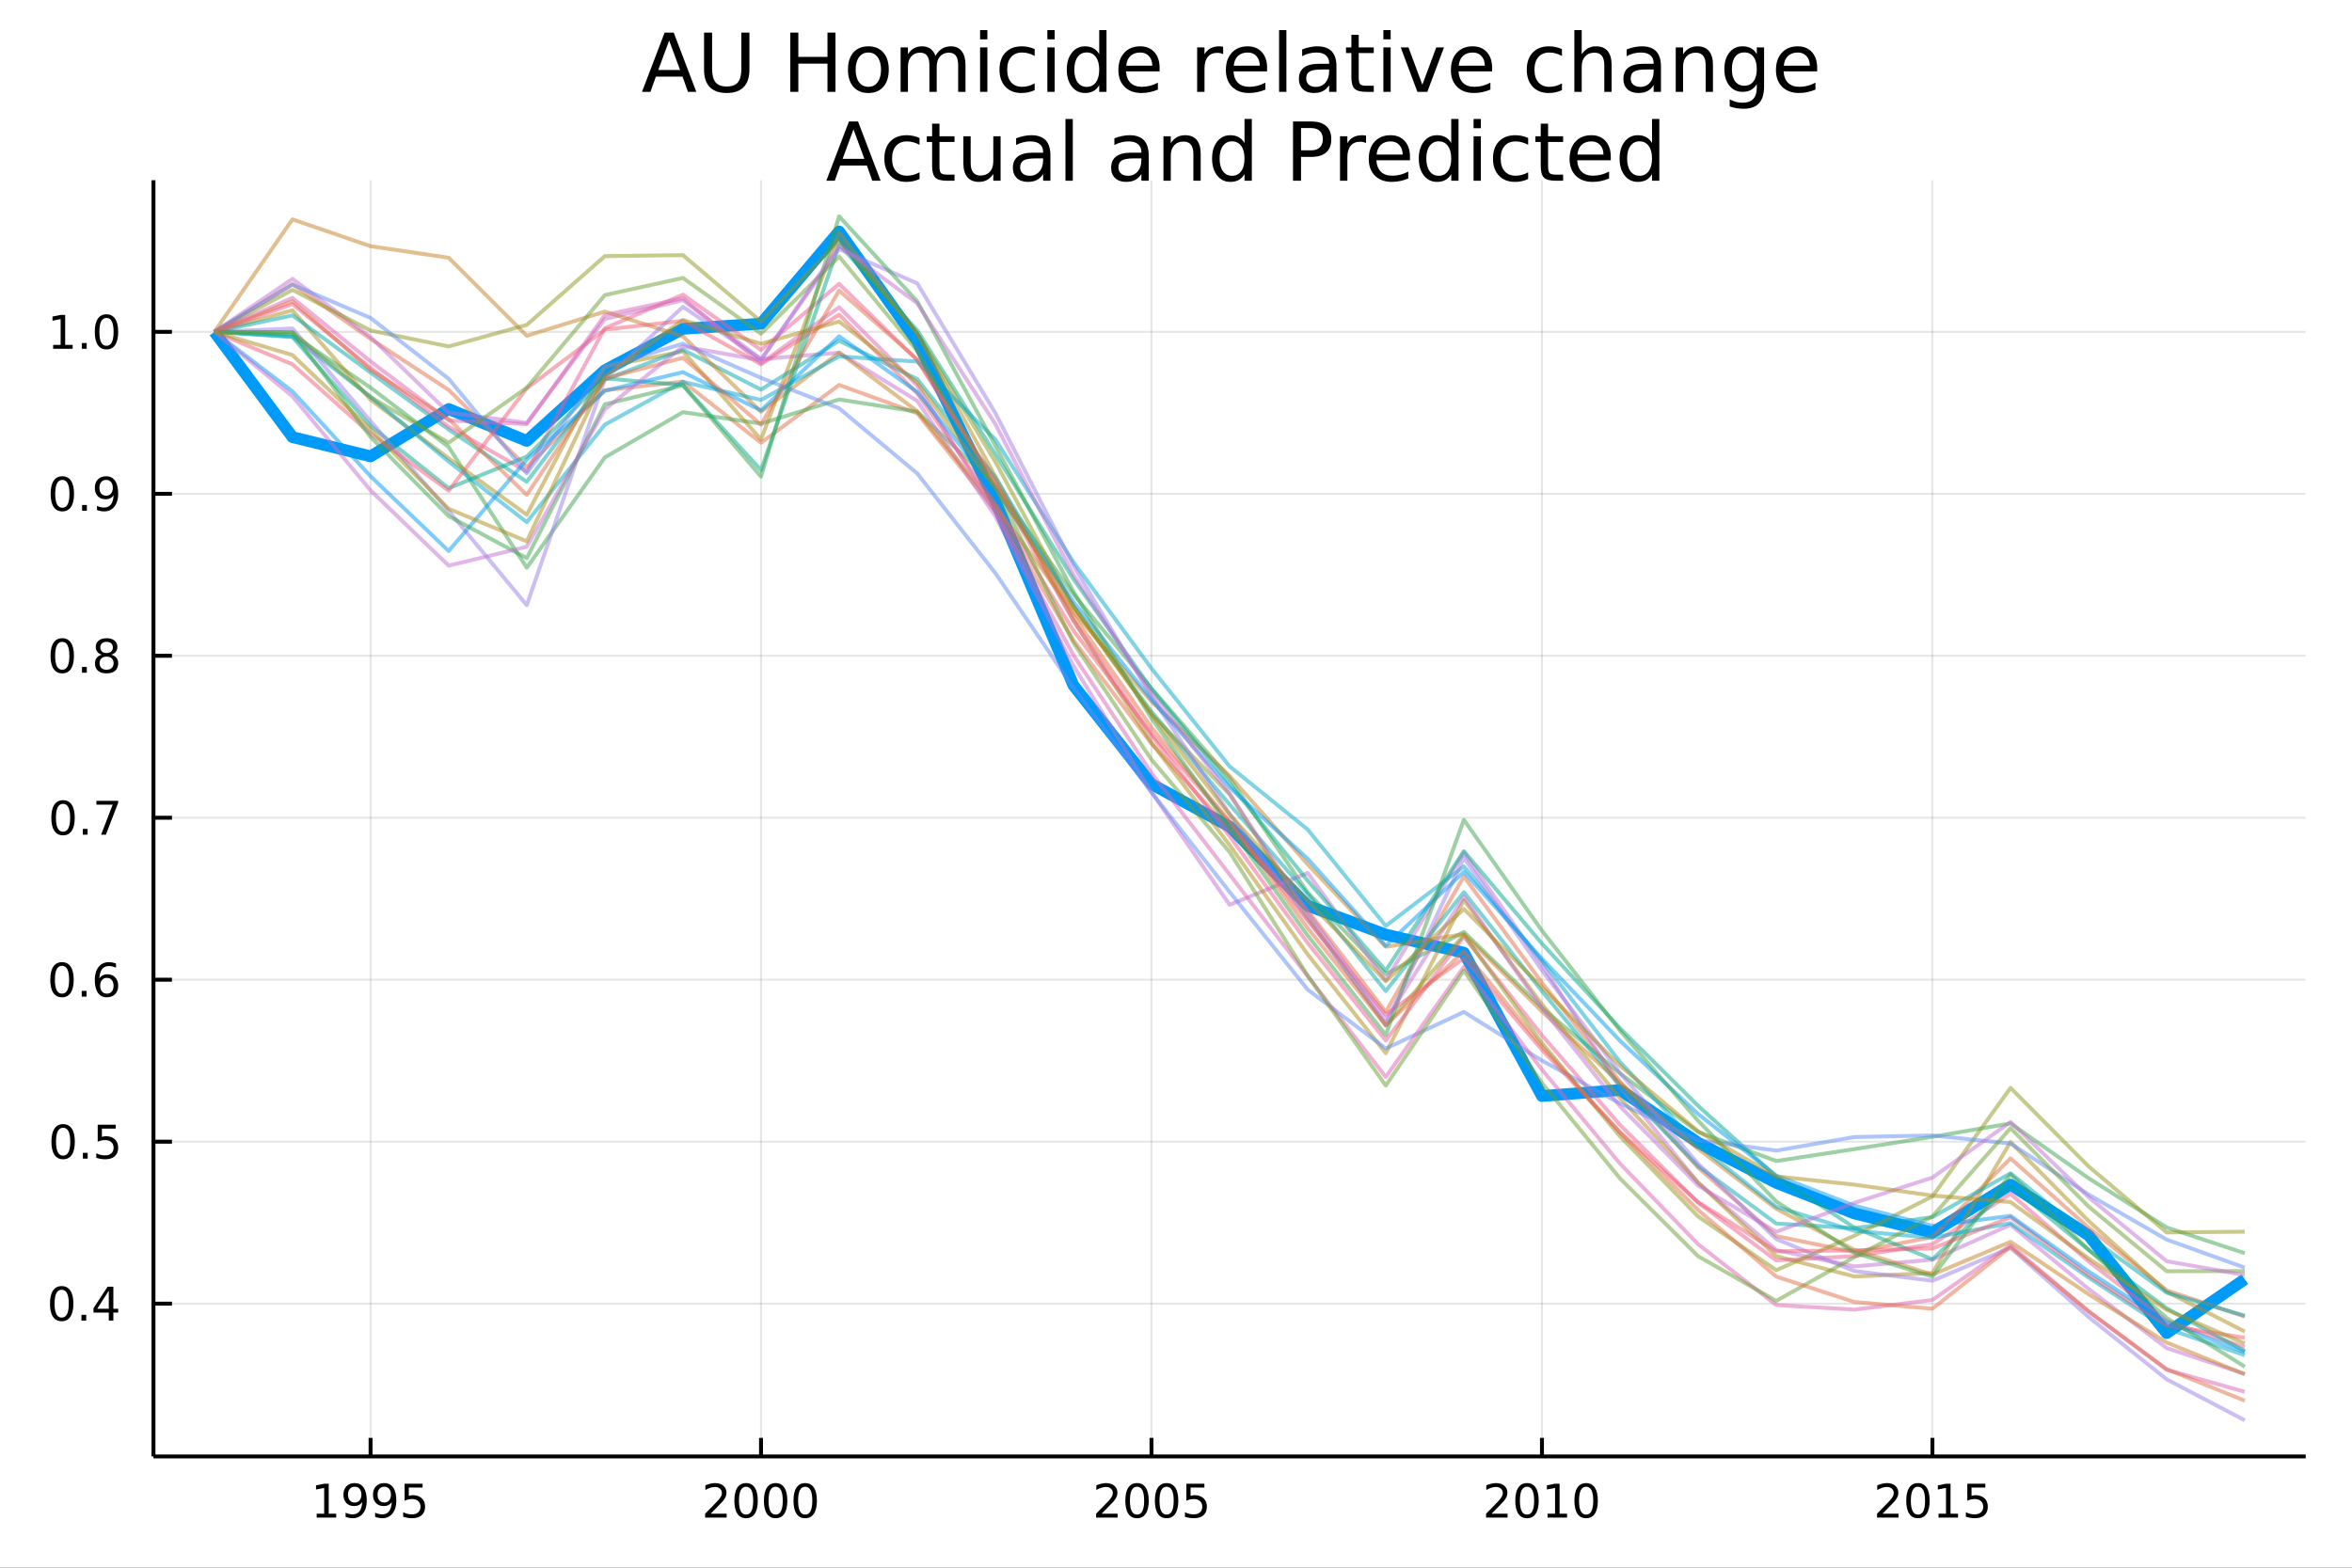 <?xml version="1.0" encoding="utf-8"?>
<svg xmlns="http://www.w3.org/2000/svg" xmlns:xlink="http://www.w3.org/1999/xlink" width="600" height="400" viewBox="0 0 2400 1600">
<rect x="0" y="0" width="2400" height="1600" fill="#333333" stroke="none"/>
<defs>
  <clipPath id="clip460">
    <rect x="0" y="0" width="2400" height="1600"/>
  </clipPath>
</defs>
<path clip-path="url(#clip460)" d="
M0 1600 L2400 1600 L2400 0 L0 0  Z
  " fill="#ffffff" fill-rule="evenodd" fill-opacity="1"/>
<defs>
  <clipPath id="clip461">
    <rect x="480" y="0" width="1681" height="1600"/>
  </clipPath>
</defs>
<path clip-path="url(#clip460)" d="
M156.598 1486.45 L2352.76 1486.45 L2352.76 183.952 L156.598 183.952  Z
  " fill="#ffffff" fill-rule="evenodd" fill-opacity="1"/>
<defs>
  <clipPath id="clip462">
    <rect x="156" y="183" width="2197" height="1303"/>
  </clipPath>
</defs>
<polyline clip-path="url(#clip462)" style="stroke:#000000; stroke-linecap:butt; stroke-linejoin:round; stroke-width:2; stroke-opacity:0.1; fill:none" points="
  378.126,1486.45 378.126,183.952 
  "/>
<polyline clip-path="url(#clip462)" style="stroke:#000000; stroke-linecap:butt; stroke-linejoin:round; stroke-width:2; stroke-opacity:0.1; fill:none" points="
  776.559,1486.45 776.559,183.952 
  "/>
<polyline clip-path="url(#clip462)" style="stroke:#000000; stroke-linecap:butt; stroke-linejoin:round; stroke-width:2; stroke-opacity:0.1; fill:none" points="
  1174.99,1486.45 1174.99,183.952 
  "/>
<polyline clip-path="url(#clip462)" style="stroke:#000000; stroke-linecap:butt; stroke-linejoin:round; stroke-width:2; stroke-opacity:0.1; fill:none" points="
  1573.42,1486.45 1573.42,183.952 
  "/>
<polyline clip-path="url(#clip462)" style="stroke:#000000; stroke-linecap:butt; stroke-linejoin:round; stroke-width:2; stroke-opacity:0.1; fill:none" points="
  1971.85,1486.45 1971.85,183.952 
  "/>
<polyline clip-path="url(#clip460)" style="stroke:#000000; stroke-linecap:butt; stroke-linejoin:round; stroke-width:4; stroke-opacity:1; fill:none" points="
  156.598,1486.45 2352.76,1486.45 
  "/>
<polyline clip-path="url(#clip460)" style="stroke:#000000; stroke-linecap:butt; stroke-linejoin:round; stroke-width:4; stroke-opacity:1; fill:none" points="
  378.126,1486.45 378.126,1467.55 
  "/>
<polyline clip-path="url(#clip460)" style="stroke:#000000; stroke-linecap:butt; stroke-linejoin:round; stroke-width:4; stroke-opacity:1; fill:none" points="
  776.559,1486.45 776.559,1467.55 
  "/>
<polyline clip-path="url(#clip460)" style="stroke:#000000; stroke-linecap:butt; stroke-linejoin:round; stroke-width:4; stroke-opacity:1; fill:none" points="
  1174.99,1486.45 1174.99,1467.55 
  "/>
<polyline clip-path="url(#clip460)" style="stroke:#000000; stroke-linecap:butt; stroke-linejoin:round; stroke-width:4; stroke-opacity:1; fill:none" points="
  1573.42,1486.45 1573.42,1467.55 
  "/>
<polyline clip-path="url(#clip460)" style="stroke:#000000; stroke-linecap:butt; stroke-linejoin:round; stroke-width:4; stroke-opacity:1; fill:none" points="
  1971.85,1486.45 1971.85,1467.55 
  "/>
<path clip-path="url(#clip460)" d="M323.15 1544.91 L330.789 1544.91 L330.789 1518.55 L322.479 1520.21 L322.479 1515.95 L330.742 1514.29 L335.418 1514.29 L335.418 1544.91 L343.057 1544.91 L343.057 1548.85 L323.15 1548.85 L323.15 1544.91 Z" fill="#000000" fill-rule="evenodd" fill-opacity="1" /><path clip-path="url(#clip460)" d="M352.641 1548.13 L352.641 1543.87 Q354.4 1544.7 356.205 1545.14 Q358.011 1545.58 359.747 1545.58 Q364.377 1545.58 366.807 1542.48 Q369.261 1539.36 369.608 1533.01 Q368.265 1535.01 366.205 1536.07 Q364.145 1537.13 361.645 1537.13 Q356.46 1537.13 353.428 1534.01 Q350.418 1530.86 350.418 1525.42 Q350.418 1520.1 353.566 1516.88 Q356.715 1513.66 361.946 1513.66 Q367.941 1513.66 371.089 1518.27 Q374.261 1522.85 374.261 1531.6 Q374.261 1539.77 370.372 1544.66 Q366.506 1549.52 359.955 1549.52 Q358.196 1549.52 356.39 1549.17 Q354.585 1548.82 352.641 1548.13 M361.946 1533.48 Q365.094 1533.48 366.923 1531.32 Q368.775 1529.17 368.775 1525.42 Q368.775 1521.7 366.923 1519.54 Q365.094 1517.37 361.946 1517.37 Q358.798 1517.37 356.946 1519.54 Q355.117 1521.7 355.117 1525.42 Q355.117 1529.17 356.946 1531.32 Q358.798 1533.48 361.946 1533.48 Z" fill="#000000" fill-rule="evenodd" fill-opacity="1" /><path clip-path="url(#clip460)" d="M382.802 1548.13 L382.802 1543.87 Q384.562 1544.7 386.367 1545.14 Q388.173 1545.58 389.909 1545.58 Q394.538 1545.58 396.969 1542.48 Q399.423 1539.36 399.77 1533.01 Q398.427 1535.01 396.367 1536.07 Q394.307 1537.13 391.807 1537.13 Q386.622 1537.13 383.589 1534.01 Q380.58 1530.86 380.58 1525.42 Q380.58 1520.1 383.728 1516.88 Q386.876 1513.66 392.108 1513.66 Q398.103 1513.66 401.251 1518.27 Q404.423 1522.85 404.423 1531.6 Q404.423 1539.77 400.534 1544.66 Q396.668 1549.52 390.117 1549.52 Q388.358 1549.52 386.552 1549.17 Q384.747 1548.82 382.802 1548.13 M392.108 1533.48 Q395.256 1533.48 397.085 1531.32 Q398.937 1529.17 398.937 1525.42 Q398.937 1521.7 397.085 1519.54 Q395.256 1517.37 392.108 1517.37 Q388.96 1517.37 387.108 1519.54 Q385.279 1521.7 385.279 1525.42 Q385.279 1529.17 387.108 1531.32 Q388.96 1533.48 392.108 1533.48 Z" fill="#000000" fill-rule="evenodd" fill-opacity="1" /><path clip-path="url(#clip460)" d="M412.872 1514.29 L431.228 1514.29 L431.228 1518.22 L417.154 1518.22 L417.154 1526.7 Q418.173 1526.35 419.191 1526.19 Q420.21 1526 421.228 1526 Q427.015 1526 430.395 1529.17 Q433.774 1532.34 433.774 1537.76 Q433.774 1543.34 430.302 1546.44 Q426.83 1549.52 420.511 1549.52 Q418.335 1549.52 416.066 1549.15 Q413.821 1548.78 411.413 1548.04 L411.413 1543.34 Q413.497 1544.47 415.719 1545.03 Q417.941 1545.58 420.418 1545.58 Q424.423 1545.58 426.76 1543.48 Q429.098 1541.37 429.098 1537.76 Q429.098 1534.15 426.76 1532.04 Q424.423 1529.94 420.418 1529.94 Q418.543 1529.94 416.668 1530.35 Q414.816 1530.77 412.872 1531.65 L412.872 1514.29 Z" fill="#000000" fill-rule="evenodd" fill-opacity="1" /><path clip-path="url(#clip460)" d="M725.17 1544.91 L741.489 1544.91 L741.489 1548.85 L719.545 1548.85 L719.545 1544.91 Q722.207 1542.16 726.79 1537.53 Q731.397 1532.88 732.577 1531.53 Q734.823 1529.01 735.702 1527.27 Q736.605 1525.51 736.605 1523.82 Q736.605 1521.07 734.661 1519.33 Q732.739 1517.6 729.638 1517.6 Q727.438 1517.6 724.985 1518.36 Q722.554 1519.13 719.776 1520.68 L719.776 1515.95 Q722.601 1514.82 725.054 1514.24 Q727.508 1513.66 729.545 1513.66 Q734.915 1513.66 738.11 1516.35 Q741.304 1519.03 741.304 1523.52 Q741.304 1525.65 740.494 1527.57 Q739.707 1529.47 737.6 1532.07 Q737.022 1532.74 733.92 1535.95 Q730.818 1539.15 725.17 1544.91 Z" fill="#000000" fill-rule="evenodd" fill-opacity="1" /><path clip-path="url(#clip460)" d="M761.304 1517.37 Q757.693 1517.37 755.864 1520.93 Q754.059 1524.47 754.059 1531.6 Q754.059 1538.71 755.864 1542.27 Q757.693 1545.82 761.304 1545.82 Q764.938 1545.82 766.744 1542.27 Q768.572 1538.71 768.572 1531.6 Q768.572 1524.47 766.744 1520.93 Q764.938 1517.37 761.304 1517.37 M761.304 1513.66 Q767.114 1513.66 770.17 1518.27 Q773.248 1522.85 773.248 1531.6 Q773.248 1540.33 770.17 1544.94 Q767.114 1549.52 761.304 1549.52 Q755.494 1549.52 752.415 1544.94 Q749.36 1540.33 749.36 1531.6 Q749.36 1522.85 752.415 1518.27 Q755.494 1513.66 761.304 1513.66 Z" fill="#000000" fill-rule="evenodd" fill-opacity="1" /><path clip-path="url(#clip460)" d="M791.466 1517.37 Q787.855 1517.37 786.026 1520.93 Q784.221 1524.47 784.221 1531.6 Q784.221 1538.71 786.026 1542.27 Q787.855 1545.82 791.466 1545.82 Q795.1 1545.82 796.906 1542.27 Q798.734 1538.71 798.734 1531.6 Q798.734 1524.47 796.906 1520.93 Q795.1 1517.37 791.466 1517.37 M791.466 1513.66 Q797.276 1513.66 800.332 1518.27 Q803.41 1522.85 803.41 1531.6 Q803.41 1540.33 800.332 1544.94 Q797.276 1549.52 791.466 1549.52 Q785.656 1549.52 782.577 1544.94 Q779.522 1540.33 779.522 1531.6 Q779.522 1522.85 782.577 1518.27 Q785.656 1513.66 791.466 1513.66 Z" fill="#000000" fill-rule="evenodd" fill-opacity="1" /><path clip-path="url(#clip460)" d="M821.628 1517.37 Q818.017 1517.37 816.188 1520.93 Q814.382 1524.47 814.382 1531.6 Q814.382 1538.71 816.188 1542.27 Q818.017 1545.82 821.628 1545.82 Q825.262 1545.82 827.068 1542.27 Q828.896 1538.71 828.896 1531.6 Q828.896 1524.47 827.068 1520.93 Q825.262 1517.37 821.628 1517.37 M821.628 1513.66 Q827.438 1513.66 830.493 1518.27 Q833.572 1522.85 833.572 1531.6 Q833.572 1540.33 830.493 1544.94 Q827.438 1549.52 821.628 1549.52 Q815.818 1549.52 812.739 1544.94 Q809.683 1540.33 809.683 1531.6 Q809.683 1522.85 812.739 1518.27 Q815.818 1513.66 821.628 1513.66 Z" fill="#000000" fill-rule="evenodd" fill-opacity="1" /><path clip-path="url(#clip460)" d="M1124.1 1544.91 L1140.42 1544.91 L1140.42 1548.85 L1118.47 1548.85 L1118.47 1544.91 Q1121.14 1542.16 1125.72 1537.53 Q1130.33 1532.88 1131.51 1531.53 Q1133.75 1529.01 1134.63 1527.27 Q1135.53 1525.51 1135.53 1523.82 Q1135.53 1521.07 1133.59 1519.33 Q1131.67 1517.6 1128.57 1517.6 Q1126.37 1517.6 1123.91 1518.36 Q1121.48 1519.13 1118.71 1520.68 L1118.71 1515.95 Q1121.53 1514.82 1123.98 1514.24 Q1126.44 1513.66 1128.47 1513.66 Q1133.85 1513.66 1137.04 1516.35 Q1140.23 1519.03 1140.23 1523.52 Q1140.23 1525.65 1139.42 1527.57 Q1138.64 1529.47 1136.53 1532.07 Q1135.95 1532.74 1132.85 1535.95 Q1129.75 1539.15 1124.1 1544.91 Z" fill="#000000" fill-rule="evenodd" fill-opacity="1" /><path clip-path="url(#clip460)" d="M1160.23 1517.37 Q1156.62 1517.37 1154.79 1520.93 Q1152.99 1524.47 1152.99 1531.6 Q1152.99 1538.71 1154.79 1542.27 Q1156.62 1545.82 1160.23 1545.82 Q1163.87 1545.82 1165.67 1542.27 Q1167.5 1538.71 1167.5 1531.6 Q1167.5 1524.47 1165.67 1520.93 Q1163.87 1517.37 1160.23 1517.37 M1160.23 1513.66 Q1166.04 1513.66 1169.1 1518.27 Q1172.18 1522.85 1172.18 1531.6 Q1172.18 1540.33 1169.1 1544.94 Q1166.04 1549.52 1160.23 1549.52 Q1154.42 1549.52 1151.34 1544.94 Q1148.29 1540.33 1148.29 1531.6 Q1148.29 1522.85 1151.34 1518.27 Q1154.42 1513.66 1160.23 1513.66 Z" fill="#000000" fill-rule="evenodd" fill-opacity="1" /><path clip-path="url(#clip460)" d="M1190.4 1517.37 Q1186.78 1517.37 1184.96 1520.93 Q1183.15 1524.47 1183.15 1531.6 Q1183.15 1538.71 1184.96 1542.27 Q1186.78 1545.82 1190.4 1545.82 Q1194.03 1545.82 1195.84 1542.27 Q1197.66 1538.71 1197.66 1531.6 Q1197.66 1524.47 1195.84 1520.93 Q1194.03 1517.37 1190.4 1517.37 M1190.4 1513.66 Q1196.21 1513.66 1199.26 1518.27 Q1202.34 1522.85 1202.34 1531.6 Q1202.34 1540.33 1199.26 1544.94 Q1196.21 1549.52 1190.4 1549.52 Q1184.59 1549.52 1181.51 1544.94 Q1178.45 1540.33 1178.45 1531.6 Q1178.45 1522.85 1181.51 1518.27 Q1184.59 1513.66 1190.4 1513.66 Z" fill="#000000" fill-rule="evenodd" fill-opacity="1" /><path clip-path="url(#clip460)" d="M1210.6 1514.29 L1228.96 1514.29 L1228.96 1518.22 L1214.89 1518.22 L1214.89 1526.7 Q1215.9 1526.35 1216.92 1526.19 Q1217.94 1526 1218.96 1526 Q1224.75 1526 1228.13 1529.17 Q1231.51 1532.34 1231.51 1537.76 Q1231.51 1543.34 1228.03 1546.44 Q1224.56 1549.52 1218.24 1549.52 Q1216.07 1549.52 1213.8 1549.15 Q1211.55 1548.78 1209.15 1548.04 L1209.15 1543.34 Q1211.23 1544.47 1213.45 1545.03 Q1215.67 1545.58 1218.15 1545.58 Q1222.15 1545.58 1224.49 1543.48 Q1226.83 1541.37 1226.83 1537.76 Q1226.83 1534.15 1224.49 1532.04 Q1222.15 1529.94 1218.15 1529.94 Q1216.28 1529.94 1214.4 1530.35 Q1212.55 1530.77 1210.6 1531.65 L1210.6 1514.29 Z" fill="#000000" fill-rule="evenodd" fill-opacity="1" /><path clip-path="url(#clip460)" d="M1522.03 1544.91 L1538.35 1544.91 L1538.35 1548.85 L1516.41 1548.85 L1516.41 1544.91 Q1519.07 1542.16 1523.65 1537.53 Q1528.26 1532.88 1529.44 1531.53 Q1531.69 1529.01 1532.57 1527.27 Q1533.47 1525.51 1533.47 1523.82 Q1533.47 1521.07 1531.52 1519.33 Q1529.6 1517.6 1526.5 1517.6 Q1524.3 1517.6 1521.85 1518.36 Q1519.42 1519.13 1516.64 1520.68 L1516.64 1515.95 Q1519.46 1514.82 1521.92 1514.24 Q1524.37 1513.66 1526.41 1513.66 Q1531.78 1513.66 1534.97 1516.35 Q1538.17 1519.03 1538.17 1523.52 Q1538.17 1525.65 1537.36 1527.57 Q1536.57 1529.47 1534.46 1532.07 Q1533.89 1532.74 1530.78 1535.95 Q1527.68 1539.15 1522.03 1544.91 Z" fill="#000000" fill-rule="evenodd" fill-opacity="1" /><path clip-path="url(#clip460)" d="M1558.17 1517.37 Q1554.56 1517.37 1552.73 1520.93 Q1550.92 1524.47 1550.92 1531.6 Q1550.92 1538.71 1552.73 1542.27 Q1554.56 1545.82 1558.17 1545.82 Q1561.8 1545.82 1563.61 1542.27 Q1565.44 1538.71 1565.44 1531.6 Q1565.44 1524.47 1563.61 1520.93 Q1561.8 1517.37 1558.17 1517.37 M1558.17 1513.66 Q1563.98 1513.66 1567.03 1518.27 Q1570.11 1522.85 1570.11 1531.6 Q1570.11 1540.33 1567.03 1544.94 Q1563.98 1549.52 1558.17 1549.52 Q1552.36 1549.52 1549.28 1544.94 Q1546.22 1540.33 1546.22 1531.6 Q1546.22 1522.85 1549.28 1518.27 Q1552.36 1513.66 1558.17 1513.66 Z" fill="#000000" fill-rule="evenodd" fill-opacity="1" /><path clip-path="url(#clip460)" d="M1579.14 1544.91 L1586.78 1544.91 L1586.78 1518.55 L1578.47 1520.21 L1578.47 1515.95 L1586.73 1514.29 L1591.41 1514.29 L1591.41 1544.91 L1599.05 1544.91 L1599.05 1548.85 L1579.14 1548.85 L1579.14 1544.91 Z" fill="#000000" fill-rule="evenodd" fill-opacity="1" /><path clip-path="url(#clip460)" d="M1618.49 1517.37 Q1614.88 1517.37 1613.05 1520.93 Q1611.25 1524.47 1611.25 1531.6 Q1611.25 1538.71 1613.05 1542.27 Q1614.88 1545.82 1618.49 1545.82 Q1622.13 1545.82 1623.93 1542.27 Q1625.76 1538.71 1625.76 1531.6 Q1625.76 1524.47 1623.93 1520.93 Q1622.13 1517.37 1618.49 1517.37 M1618.49 1513.66 Q1624.3 1513.66 1627.36 1518.27 Q1630.44 1522.85 1630.44 1531.6 Q1630.44 1540.33 1627.36 1544.94 Q1624.3 1549.52 1618.49 1549.52 Q1612.68 1549.52 1609.6 1544.94 Q1606.55 1540.33 1606.55 1531.6 Q1606.55 1522.85 1609.6 1518.27 Q1612.68 1513.66 1618.49 1513.66 Z" fill="#000000" fill-rule="evenodd" fill-opacity="1" /><path clip-path="url(#clip460)" d="M1920.96 1544.91 L1937.28 1544.91 L1937.28 1548.85 L1915.34 1548.85 L1915.34 1544.91 Q1918 1542.16 1922.58 1537.53 Q1927.19 1532.88 1928.37 1531.53 Q1930.62 1529.01 1931.5 1527.27 Q1932.4 1525.51 1932.4 1523.82 Q1932.4 1521.07 1930.45 1519.33 Q1928.53 1517.6 1925.43 1517.6 Q1923.23 1517.6 1920.78 1518.36 Q1918.35 1519.13 1915.57 1520.68 L1915.57 1515.95 Q1918.39 1514.82 1920.85 1514.24 Q1923.3 1513.66 1925.34 1513.66 Q1930.71 1513.66 1933.9 1516.35 Q1937.1 1519.03 1937.1 1523.52 Q1937.1 1525.65 1936.29 1527.57 Q1935.5 1529.47 1933.39 1532.07 Q1932.82 1532.74 1929.71 1535.95 Q1926.61 1539.15 1920.96 1544.91 Z" fill="#000000" fill-rule="evenodd" fill-opacity="1" /><path clip-path="url(#clip460)" d="M1957.1 1517.37 Q1953.49 1517.37 1951.66 1520.93 Q1949.85 1524.47 1949.85 1531.6 Q1949.85 1538.71 1951.66 1542.27 Q1953.49 1545.82 1957.1 1545.82 Q1960.73 1545.82 1962.54 1542.27 Q1964.37 1538.71 1964.37 1531.6 Q1964.37 1524.47 1962.54 1520.93 Q1960.73 1517.37 1957.1 1517.37 M1957.1 1513.66 Q1962.91 1513.66 1965.96 1518.27 Q1969.04 1522.85 1969.04 1531.6 Q1969.04 1540.33 1965.96 1544.94 Q1962.91 1549.52 1957.1 1549.52 Q1951.29 1549.52 1948.21 1544.94 Q1945.15 1540.33 1945.15 1531.6 Q1945.15 1522.85 1948.21 1518.27 Q1951.29 1513.66 1957.1 1513.66 Z" fill="#000000" fill-rule="evenodd" fill-opacity="1" /><path clip-path="url(#clip460)" d="M1978.07 1544.91 L1985.71 1544.91 L1985.71 1518.55 L1977.4 1520.21 L1977.4 1515.95 L1985.66 1514.29 L1990.34 1514.29 L1990.34 1544.91 L1997.98 1544.91 L1997.98 1548.85 L1978.07 1548.85 L1978.07 1544.91 Z" fill="#000000" fill-rule="evenodd" fill-opacity="1" /><path clip-path="url(#clip460)" d="M2007.47 1514.29 L2025.82 1514.29 L2025.82 1518.22 L2011.75 1518.22 L2011.75 1526.7 Q2012.77 1526.35 2013.79 1526.19 Q2014.81 1526 2015.82 1526 Q2021.61 1526 2024.99 1529.17 Q2028.37 1532.34 2028.37 1537.76 Q2028.37 1543.34 2024.9 1546.44 Q2021.43 1549.52 2015.11 1549.52 Q2012.93 1549.52 2010.66 1549.15 Q2008.42 1548.78 2006.01 1548.04 L2006.01 1543.34 Q2008.09 1544.47 2010.32 1545.03 Q2012.54 1545.58 2015.01 1545.58 Q2019.02 1545.58 2021.36 1543.48 Q2023.69 1541.37 2023.69 1537.76 Q2023.69 1534.15 2021.36 1532.04 Q2019.02 1529.94 2015.01 1529.94 Q2013.14 1529.94 2011.26 1530.35 Q2009.41 1530.77 2007.47 1531.65 L2007.47 1514.29 Z" fill="#000000" fill-rule="evenodd" fill-opacity="1" /><polyline clip-path="url(#clip462)" style="stroke:#000000; stroke-linecap:butt; stroke-linejoin:round; stroke-width:2; stroke-opacity:0.1; fill:none" points="
  156.598,1330.52 2352.76,1330.52 
  "/>
<polyline clip-path="url(#clip462)" style="stroke:#000000; stroke-linecap:butt; stroke-linejoin:round; stroke-width:2; stroke-opacity:0.1; fill:none" points="
  156.598,1165.21 2352.76,1165.21 
  "/>
<polyline clip-path="url(#clip462)" style="stroke:#000000; stroke-linecap:butt; stroke-linejoin:round; stroke-width:2; stroke-opacity:0.1; fill:none" points="
  156.598,999.905 2352.76,999.905 
  "/>
<polyline clip-path="url(#clip462)" style="stroke:#000000; stroke-linecap:butt; stroke-linejoin:round; stroke-width:2; stroke-opacity:0.1; fill:none" points="
  156.598,834.599 2352.76,834.599 
  "/>
<polyline clip-path="url(#clip462)" style="stroke:#000000; stroke-linecap:butt; stroke-linejoin:round; stroke-width:2; stroke-opacity:0.1; fill:none" points="
  156.598,669.293 2352.76,669.293 
  "/>
<polyline clip-path="url(#clip462)" style="stroke:#000000; stroke-linecap:butt; stroke-linejoin:round; stroke-width:2; stroke-opacity:0.1; fill:none" points="
  156.598,503.986 2352.76,503.986 
  "/>
<polyline clip-path="url(#clip462)" style="stroke:#000000; stroke-linecap:butt; stroke-linejoin:round; stroke-width:2; stroke-opacity:0.1; fill:none" points="
  156.598,338.68 2352.76,338.68 
  "/>
<polyline clip-path="url(#clip460)" style="stroke:#000000; stroke-linecap:butt; stroke-linejoin:round; stroke-width:4; stroke-opacity:1; fill:none" points="
  156.598,1486.45 156.598,183.952 
  "/>
<polyline clip-path="url(#clip460)" style="stroke:#000000; stroke-linecap:butt; stroke-linejoin:round; stroke-width:4; stroke-opacity:1; fill:none" points="
  156.598,1330.52 175.496,1330.52 
  "/>
<polyline clip-path="url(#clip460)" style="stroke:#000000; stroke-linecap:butt; stroke-linejoin:round; stroke-width:4; stroke-opacity:1; fill:none" points="
  156.598,1165.21 175.496,1165.21 
  "/>
<polyline clip-path="url(#clip460)" style="stroke:#000000; stroke-linecap:butt; stroke-linejoin:round; stroke-width:4; stroke-opacity:1; fill:none" points="
  156.598,999.905 175.496,999.905 
  "/>
<polyline clip-path="url(#clip460)" style="stroke:#000000; stroke-linecap:butt; stroke-linejoin:round; stroke-width:4; stroke-opacity:1; fill:none" points="
  156.598,834.599 175.496,834.599 
  "/>
<polyline clip-path="url(#clip460)" style="stroke:#000000; stroke-linecap:butt; stroke-linejoin:round; stroke-width:4; stroke-opacity:1; fill:none" points="
  156.598,669.293 175.496,669.293 
  "/>
<polyline clip-path="url(#clip460)" style="stroke:#000000; stroke-linecap:butt; stroke-linejoin:round; stroke-width:4; stroke-opacity:1; fill:none" points="
  156.598,503.986 175.496,503.986 
  "/>
<polyline clip-path="url(#clip460)" style="stroke:#000000; stroke-linecap:butt; stroke-linejoin:round; stroke-width:4; stroke-opacity:1; fill:none" points="
  156.598,338.68 175.496,338.68 
  "/>
<path clip-path="url(#clip460)" d="M62.937 1316.32 Q59.325 1316.32 57.497 1319.88 Q55.691 1323.42 55.691 1330.55 Q55.691 1337.66 57.497 1341.22 Q59.325 1344.76 62.937 1344.76 Q66.571 1344.76 68.376 1341.22 Q70.205 1337.66 70.205 1330.55 Q70.205 1323.42 68.376 1319.88 Q66.571 1316.32 62.937 1316.32 M62.937 1312.61 Q68.747 1312.61 71.802 1317.22 Q74.881 1321.8 74.881 1330.55 Q74.881 1339.28 71.802 1343.88 Q68.747 1348.47 62.937 1348.47 Q57.126 1348.47 54.048 1343.88 Q50.992 1339.28 50.992 1330.55 Q50.992 1321.8 54.048 1317.22 Q57.126 1312.61 62.937 1312.61 Z" fill="#000000" fill-rule="evenodd" fill-opacity="1" /><path clip-path="url(#clip460)" d="M83.098 1341.92 L87.983 1341.92 L87.983 1347.8 L83.098 1347.8 L83.098 1341.92 Z" fill="#000000" fill-rule="evenodd" fill-opacity="1" /><path clip-path="url(#clip460)" d="M111.015 1317.31 L99.21 1335.76 L111.015 1335.76 L111.015 1317.31 M109.788 1313.24 L115.668 1313.24 L115.668 1335.76 L120.598 1335.76 L120.598 1339.65 L115.668 1339.65 L115.668 1347.8 L111.015 1347.8 L111.015 1339.65 L95.413 1339.65 L95.413 1335.13 L109.788 1313.24 Z" fill="#000000" fill-rule="evenodd" fill-opacity="1" /><path clip-path="url(#clip460)" d="M64.418 1151.01 Q60.807 1151.01 58.978 1154.57 Q57.173 1158.12 57.173 1165.25 Q57.173 1172.35 58.978 1175.92 Q60.807 1179.46 64.418 1179.46 Q68.052 1179.46 69.858 1175.92 Q71.686 1172.35 71.686 1165.25 Q71.686 1158.12 69.858 1154.57 Q68.052 1151.01 64.418 1151.01 M64.418 1147.31 Q70.228 1147.31 73.284 1151.91 Q76.362 1156.5 76.362 1165.25 Q76.362 1173.97 73.284 1178.58 Q70.228 1183.16 64.418 1183.16 Q58.608 1183.16 55.529 1178.58 Q52.474 1173.97 52.474 1165.25 Q52.474 1156.5 55.529 1151.91 Q58.608 1147.31 64.418 1147.31 Z" fill="#000000" fill-rule="evenodd" fill-opacity="1" /><path clip-path="url(#clip460)" d="M84.58 1176.61 L89.464 1176.61 L89.464 1182.49 L84.58 1182.49 L84.58 1176.61 Z" fill="#000000" fill-rule="evenodd" fill-opacity="1" /><path clip-path="url(#clip460)" d="M99.696 1147.93 L118.052 1147.93 L118.052 1151.87 L103.978 1151.87 L103.978 1160.34 Q104.996 1159.99 106.015 1159.83 Q107.033 1159.64 108.052 1159.64 Q113.839 1159.64 117.219 1162.82 Q120.598 1165.99 120.598 1171.4 Q120.598 1176.98 117.126 1180.08 Q113.654 1183.16 107.334 1183.16 Q105.159 1183.16 102.89 1182.79 Q100.645 1182.42 98.237 1181.68 L98.237 1176.98 Q100.321 1178.12 102.543 1178.67 Q104.765 1179.23 107.242 1179.23 Q111.246 1179.23 113.584 1177.12 Q115.922 1175.01 115.922 1171.4 Q115.922 1167.79 113.584 1165.69 Q111.246 1163.58 107.242 1163.58 Q105.367 1163.58 103.492 1164 Q101.64 1164.41 99.696 1165.29 L99.696 1147.93 Z" fill="#000000" fill-rule="evenodd" fill-opacity="1" /><path clip-path="url(#clip460)" d="M63.261 985.703 Q59.65 985.703 57.821 989.268 Q56.015 992.81 56.015 999.939 Q56.015 1007.05 57.821 1010.61 Q59.65 1014.15 63.261 1014.15 Q66.895 1014.15 68.7 1010.61 Q70.529 1007.05 70.529 999.939 Q70.529 992.81 68.7 989.268 Q66.895 985.703 63.261 985.703 M63.261 982 Q69.071 982 72.126 986.606 Q75.205 991.19 75.205 999.939 Q75.205 1008.67 72.126 1013.27 Q69.071 1017.86 63.261 1017.86 Q57.45 1017.86 54.372 1013.27 Q51.316 1008.67 51.316 999.939 Q51.316 991.19 54.372 986.606 Q57.45 982 63.261 982 Z" fill="#000000" fill-rule="evenodd" fill-opacity="1" /><path clip-path="url(#clip460)" d="M83.422 1011.31 L88.307 1011.31 L88.307 1017.18 L83.422 1017.18 L83.422 1011.31 Z" fill="#000000" fill-rule="evenodd" fill-opacity="1" /><path clip-path="url(#clip460)" d="M109.071 998.041 Q105.922 998.041 104.071 1000.19 Q102.242 1002.35 102.242 1006.1 Q102.242 1009.82 104.071 1012 Q105.922 1014.15 109.071 1014.15 Q112.219 1014.15 114.047 1012 Q115.899 1009.82 115.899 1006.1 Q115.899 1002.35 114.047 1000.19 Q112.219 998.041 109.071 998.041 M118.353 983.389 L118.353 987.648 Q116.594 986.815 114.788 986.375 Q113.006 985.935 111.246 985.935 Q106.617 985.935 104.163 989.06 Q101.733 992.185 101.385 998.504 Q102.751 996.49 104.811 995.426 Q106.871 994.338 109.348 994.338 Q114.557 994.338 117.566 997.509 Q120.598 1000.66 120.598 1006.1 Q120.598 1011.42 117.45 1014.64 Q114.302 1017.86 109.071 1017.86 Q103.075 1017.86 99.904 1013.27 Q96.733 1008.67 96.733 999.939 Q96.733 991.745 100.621 986.884 Q104.51 982 111.061 982 Q112.82 982 114.603 982.347 Q116.408 982.694 118.353 983.389 Z" fill="#000000" fill-rule="evenodd" fill-opacity="1" /><path clip-path="url(#clip460)" d="M64.325 820.397 Q60.714 820.397 58.886 823.962 Q57.08 827.504 57.08 834.633 Q57.08 841.74 58.886 845.305 Q60.714 848.846 64.325 848.846 Q67.96 848.846 69.765 845.305 Q71.594 841.74 71.594 834.633 Q71.594 827.504 69.765 823.962 Q67.96 820.397 64.325 820.397 M64.325 816.694 Q70.135 816.694 73.191 821.3 Q76.27 825.883 76.27 834.633 Q76.27 843.36 73.191 847.967 Q70.135 852.55 64.325 852.55 Q58.515 852.55 55.437 847.967 Q52.381 843.36 52.381 834.633 Q52.381 825.883 55.437 821.3 Q58.515 816.694 64.325 816.694 Z" fill="#000000" fill-rule="evenodd" fill-opacity="1" /><path clip-path="url(#clip460)" d="M84.487 845.999 L89.371 845.999 L89.371 851.879 L84.487 851.879 L84.487 845.999 Z" fill="#000000" fill-rule="evenodd" fill-opacity="1" /><path clip-path="url(#clip460)" d="M98.376 817.319 L120.598 817.319 L120.598 819.309 L108.052 851.879 L103.168 851.879 L114.973 821.254 L98.376 821.254 L98.376 817.319 Z" fill="#000000" fill-rule="evenodd" fill-opacity="1" /><path clip-path="url(#clip460)" d="M63.515 655.091 Q59.904 655.091 58.075 658.656 Q56.27 662.198 56.27 669.327 Q56.27 676.434 58.075 679.999 Q59.904 683.54 63.515 683.54 Q67.149 683.54 68.955 679.999 Q70.784 676.434 70.784 669.327 Q70.784 662.198 68.955 658.656 Q67.149 655.091 63.515 655.091 M63.515 651.388 Q69.325 651.388 72.381 655.994 Q75.46 660.577 75.46 669.327 Q75.46 678.054 72.381 682.661 Q69.325 687.244 63.515 687.244 Q57.705 687.244 54.626 682.661 Q51.571 678.054 51.571 669.327 Q51.571 660.577 54.626 655.994 Q57.705 651.388 63.515 651.388 Z" fill="#000000" fill-rule="evenodd" fill-opacity="1" /><path clip-path="url(#clip460)" d="M83.677 680.693 L88.561 680.693 L88.561 686.573 L83.677 686.573 L83.677 680.693 Z" fill="#000000" fill-rule="evenodd" fill-opacity="1" /><path clip-path="url(#clip460)" d="M108.746 670.161 Q105.413 670.161 103.492 671.943 Q101.594 673.725 101.594 676.85 Q101.594 679.975 103.492 681.758 Q105.413 683.54 108.746 683.54 Q112.08 683.54 114.001 681.758 Q115.922 679.952 115.922 676.85 Q115.922 673.725 114.001 671.943 Q112.103 670.161 108.746 670.161 M104.071 668.17 Q101.061 667.429 99.371 665.369 Q97.705 663.309 97.705 660.346 Q97.705 656.202 100.645 653.795 Q103.608 651.388 108.746 651.388 Q113.908 651.388 116.848 653.795 Q119.788 656.202 119.788 660.346 Q119.788 663.309 118.098 665.369 Q116.432 667.429 113.445 668.17 Q116.825 668.957 118.7 671.249 Q120.598 673.54 120.598 676.85 Q120.598 681.874 117.52 684.559 Q114.464 687.244 108.746 687.244 Q103.029 687.244 99.95 684.559 Q96.895 681.874 96.895 676.85 Q96.895 673.54 98.793 671.249 Q100.691 668.957 104.071 668.17 M102.358 660.786 Q102.358 663.471 104.024 664.975 Q105.714 666.48 108.746 666.48 Q111.756 666.48 113.445 664.975 Q115.158 663.471 115.158 660.786 Q115.158 658.1 113.445 656.596 Q111.756 655.091 108.746 655.091 Q105.714 655.091 104.024 656.596 Q102.358 658.1 102.358 660.786 Z" fill="#000000" fill-rule="evenodd" fill-opacity="1" /><path clip-path="url(#clip460)" d="M63.608 489.785 Q59.997 489.785 58.168 493.35 Q56.362 496.892 56.362 504.021 Q56.362 511.128 58.168 514.692 Q59.997 518.234 63.608 518.234 Q67.242 518.234 69.048 514.692 Q70.876 511.128 70.876 504.021 Q70.876 496.892 69.048 493.35 Q67.242 489.785 63.608 489.785 M63.608 486.081 Q69.418 486.081 72.474 490.688 Q75.552 495.271 75.552 504.021 Q75.552 512.748 72.474 517.354 Q69.418 521.938 63.608 521.938 Q57.798 521.938 54.719 517.354 Q51.663 512.748 51.663 504.021 Q51.663 495.271 54.719 490.688 Q57.798 486.081 63.608 486.081 Z" fill="#000000" fill-rule="evenodd" fill-opacity="1" /><path clip-path="url(#clip460)" d="M83.77 515.387 L88.654 515.387 L88.654 521.266 L83.77 521.266 L83.77 515.387 Z" fill="#000000" fill-rule="evenodd" fill-opacity="1" /><path clip-path="url(#clip460)" d="M98.978 520.549 L98.978 516.29 Q100.737 517.123 102.543 517.563 Q104.348 518.003 106.084 518.003 Q110.714 518.003 113.145 514.901 Q115.598 511.776 115.945 505.433 Q114.603 507.424 112.543 508.489 Q110.483 509.554 107.983 509.554 Q102.797 509.554 99.765 506.429 Q96.756 503.28 96.756 497.841 Q96.756 492.517 99.904 489.299 Q103.052 486.081 108.283 486.081 Q114.279 486.081 117.427 490.688 Q120.598 495.271 120.598 504.021 Q120.598 512.192 116.709 517.077 Q112.844 521.938 106.293 521.938 Q104.534 521.938 102.728 521.591 Q100.922 521.243 98.978 520.549 M108.283 505.896 Q111.432 505.896 113.26 503.743 Q115.112 501.591 115.112 497.841 Q115.112 494.114 113.26 491.961 Q111.432 489.785 108.283 489.785 Q105.135 489.785 103.284 491.961 Q101.455 494.114 101.455 497.841 Q101.455 501.591 103.284 503.743 Q105.135 505.896 108.283 505.896 Z" fill="#000000" fill-rule="evenodd" fill-opacity="1" /><path clip-path="url(#clip460)" d="M54.233 352.025 L61.872 352.025 L61.872 325.66 L53.562 327.326 L53.562 323.067 L61.825 321.4 L66.501 321.4 L66.501 352.025 L74.14 352.025 L74.14 355.96 L54.233 355.96 L54.233 352.025 Z" fill="#000000" fill-rule="evenodd" fill-opacity="1" /><path clip-path="url(#clip460)" d="M83.585 350.081 L88.469 350.081 L88.469 355.96 L83.585 355.96 L83.585 350.081 Z" fill="#000000" fill-rule="evenodd" fill-opacity="1" /><path clip-path="url(#clip460)" d="M108.654 324.479 Q105.043 324.479 103.214 328.044 Q101.409 331.586 101.409 338.715 Q101.409 345.822 103.214 349.386 Q105.043 352.928 108.654 352.928 Q112.288 352.928 114.094 349.386 Q115.922 345.822 115.922 338.715 Q115.922 331.586 114.094 328.044 Q112.288 324.479 108.654 324.479 M108.654 320.775 Q114.464 320.775 117.52 325.382 Q120.598 329.965 120.598 338.715 Q120.598 347.442 117.52 352.048 Q114.464 356.632 108.654 356.632 Q102.844 356.632 99.765 352.048 Q96.71 347.442 96.71 338.715 Q96.71 329.965 99.765 325.382 Q102.844 320.775 108.654 320.775 Z" fill="#000000" fill-rule="evenodd" fill-opacity="1" /><path clip-path="url(#clip460)" d="M682.811 41.325 L671.711 71.424 L693.951 71.424 L682.811 41.325 M678.193 33.264 L687.469 33.264 L710.519 93.744 L702.012 93.744 L696.503 78.229 L669.24 78.229 L663.731 93.744 L655.103 93.744 L678.193 33.264 Z" fill="#000000" fill-rule="evenodd" fill-opacity="1" /><path clip-path="url(#clip460)" d="M718.418 33.264 L726.642 33.264 L726.642 70.006 Q726.642 79.728 730.166 84.022 Q733.69 88.275 741.59 88.275 Q749.448 88.275 752.973 84.022 Q756.497 79.728 756.497 70.006 L756.497 33.264 L764.72 33.264 L764.72 71.018 Q764.72 82.847 758.846 88.883 Q753.013 94.919 741.59 94.919 Q730.125 94.919 724.252 88.883 Q718.418 82.847 718.418 71.018 L718.418 33.264 Z" fill="#000000" fill-rule="evenodd" fill-opacity="1" /><path clip-path="url(#clip460)" d="M806.445 33.264 L814.627 33.264 L814.627 58.056 L844.361 58.056 L844.361 33.264 L852.544 33.264 L852.544 93.744 L844.361 93.744 L844.361 64.942 L814.627 64.942 L814.627 93.744 L806.445 93.744 L806.445 33.264 Z" fill="#000000" fill-rule="evenodd" fill-opacity="1" /><path clip-path="url(#clip460)" d="M886.085 53.599 Q880.09 53.599 876.606 58.299 Q873.122 62.957 873.122 71.099 Q873.122 79.242 876.566 83.941 Q880.049 88.599 886.085 88.599 Q892.04 88.599 895.524 83.9 Q899.008 79.201 899.008 71.099 Q899.008 63.038 895.524 58.339 Q892.04 53.599 886.085 53.599 M886.085 47.28 Q895.807 47.28 901.357 53.599 Q906.907 59.919 906.907 71.099 Q906.907 82.239 901.357 88.599 Q895.807 94.919 886.085 94.919 Q876.323 94.919 870.773 88.599 Q865.264 82.239 865.264 71.099 Q865.264 59.919 870.773 53.599 Q876.323 47.28 886.085 47.28 Z" fill="#000000" fill-rule="evenodd" fill-opacity="1" /><path clip-path="url(#clip460)" d="M954.586 57.083 Q957.381 52.06 961.27 49.67 Q965.159 47.28 970.425 47.28 Q977.514 47.28 981.363 52.263 Q985.211 57.205 985.211 66.36 L985.211 93.744 L977.717 93.744 L977.717 66.603 Q977.717 60.081 975.408 56.921 Q973.099 53.762 968.359 53.762 Q962.566 53.762 959.204 57.61 Q955.842 61.458 955.842 68.102 L955.842 93.744 L948.348 93.744 L948.348 66.603 Q948.348 60.041 946.039 56.921 Q943.73 53.762 938.909 53.762 Q933.197 53.762 929.835 57.65 Q926.473 61.499 926.473 68.102 L926.473 93.744 L918.979 93.744 L918.979 48.374 L926.473 48.374 L926.473 55.422 Q929.025 51.25 932.59 49.265 Q936.154 47.28 941.056 47.28 Q945.998 47.28 949.441 49.792 Q952.925 52.303 954.586 57.083 Z" fill="#000000" fill-rule="evenodd" fill-opacity="1" /><path clip-path="url(#clip460)" d="M1000.08 48.374 L1007.53 48.374 L1007.53 93.744 L1000.08 93.744 L1000.08 48.374 M1000.08 30.712 L1007.53 30.712 L1007.53 40.151 L1000.08 40.151 L1000.08 30.712 Z" fill="#000000" fill-rule="evenodd" fill-opacity="1" /><path clip-path="url(#clip460)" d="M1055.78 50.116 L1055.78 57.083 Q1052.62 55.341 1049.42 54.491 Q1046.26 53.599 1043.02 53.599 Q1035.77 53.599 1031.76 58.218 Q1027.75 62.795 1027.75 71.099 Q1027.75 79.404 1031.76 84.022 Q1035.77 88.599 1043.02 88.599 Q1046.26 88.599 1049.42 87.749 Q1052.62 86.858 1055.78 85.116 L1055.78 92.002 Q1052.66 93.46 1049.3 94.19 Q1045.97 94.919 1042.21 94.919 Q1031.96 94.919 1025.92 88.478 Q1019.89 82.037 1019.89 71.099 Q1019.89 60 1025.96 53.64 Q1032.08 47.28 1042.69 47.28 Q1046.14 47.28 1049.42 48.009 Q1052.7 48.698 1055.78 50.116 Z" fill="#000000" fill-rule="evenodd" fill-opacity="1" /><path clip-path="url(#clip460)" d="M1068.74 48.374 L1076.19 48.374 L1076.19 93.744 L1068.74 93.744 L1068.74 48.374 M1068.74 30.712 L1076.19 30.712 L1076.19 40.151 L1068.74 40.151 L1068.74 30.712 Z" fill="#000000" fill-rule="evenodd" fill-opacity="1" /><path clip-path="url(#clip460)" d="M1121.65 55.26 L1121.65 30.712 L1129.1 30.712 L1129.1 93.744 L1121.65 93.744 L1121.65 86.939 Q1119.3 90.989 1115.69 92.974 Q1112.13 94.919 1107.1 94.919 Q1098.88 94.919 1093.69 88.356 Q1088.55 81.794 1088.55 71.099 Q1088.55 60.405 1093.69 53.843 Q1098.88 47.28 1107.1 47.28 Q1112.13 47.28 1115.69 49.265 Q1119.3 51.209 1121.65 55.26 M1096.25 71.099 Q1096.25 79.323 1099.61 84.022 Q1103.01 88.68 1108.93 88.68 Q1114.84 88.68 1118.24 84.022 Q1121.65 79.323 1121.65 71.099 Q1121.65 62.876 1118.24 58.218 Q1114.84 53.519 1108.93 53.519 Q1103.01 53.519 1099.61 58.218 Q1096.25 62.876 1096.25 71.099 Z" fill="#000000" fill-rule="evenodd" fill-opacity="1" /><path clip-path="url(#clip460)" d="M1183.26 69.195 L1183.26 72.841 L1148.99 72.841 Q1149.48 80.538 1153.61 84.589 Q1157.78 88.599 1165.19 88.599 Q1169.49 88.599 1173.5 87.546 Q1177.55 86.493 1181.52 84.386 L1181.52 91.435 Q1177.51 93.136 1173.29 94.028 Q1169.08 94.919 1164.75 94.919 Q1153.89 94.919 1147.53 88.599 Q1141.21 82.28 1141.21 71.504 Q1141.21 60.364 1147.21 53.843 Q1153.24 47.28 1163.45 47.28 Q1172.61 47.28 1177.91 53.194 Q1183.26 59.068 1183.26 69.195 M1175.81 67.008 Q1175.72 60.891 1172.36 57.245 Q1169.04 53.599 1163.53 53.599 Q1157.29 53.599 1153.53 57.124 Q1149.8 60.648 1149.23 67.049 L1175.81 67.008 Z" fill="#000000" fill-rule="evenodd" fill-opacity="1" /><path clip-path="url(#clip460)" d="M1248.16 55.341 Q1246.9 54.612 1245.4 54.288 Q1243.94 53.924 1242.16 53.924 Q1235.84 53.924 1232.44 58.056 Q1229.08 62.147 1229.08 69.844 L1229.08 93.744 L1221.58 93.744 L1221.58 48.374 L1229.08 48.374 L1229.08 55.422 Q1231.42 51.291 1235.19 49.306 Q1238.96 47.28 1244.35 47.28 Q1245.12 47.28 1246.05 47.402 Q1246.98 47.483 1248.11 47.685 L1248.16 55.341 Z" fill="#000000" fill-rule="evenodd" fill-opacity="1" /><path clip-path="url(#clip460)" d="M1292.96 69.195 L1292.96 72.841 L1258.69 72.841 Q1259.17 80.538 1263.31 84.589 Q1267.48 88.599 1274.89 88.599 Q1279.19 88.599 1283.2 87.546 Q1287.25 86.493 1291.22 84.386 L1291.22 91.435 Q1287.21 93.136 1282.99 94.028 Q1278.78 94.919 1274.45 94.919 Q1263.59 94.919 1257.23 88.599 Q1250.91 82.28 1250.91 71.504 Q1250.91 60.364 1256.91 53.843 Q1262.94 47.28 1273.15 47.28 Q1282.3 47.28 1287.61 53.194 Q1292.96 59.068 1292.96 69.195 M1285.5 67.008 Q1285.42 60.891 1282.06 57.245 Q1278.74 53.599 1273.23 53.599 Q1266.99 53.599 1263.22 57.124 Q1259.5 60.648 1258.93 67.049 L1285.5 67.008 Z" fill="#000000" fill-rule="evenodd" fill-opacity="1" /><path clip-path="url(#clip460)" d="M1305.19 30.712 L1312.65 30.712 L1312.65 93.744 L1305.19 93.744 L1305.19 30.712 Z" fill="#000000" fill-rule="evenodd" fill-opacity="1" /><path clip-path="url(#clip460)" d="M1348.86 70.937 Q1339.83 70.937 1336.34 73.003 Q1332.86 75.069 1332.86 80.052 Q1332.86 84.022 1335.45 86.371 Q1338.09 88.68 1342.58 88.68 Q1348.78 88.68 1352.51 84.305 Q1356.27 79.89 1356.27 72.598 L1356.27 70.937 L1348.86 70.937 M1363.73 67.859 L1363.73 93.744 L1356.27 93.744 L1356.27 86.858 Q1353.72 90.989 1349.91 92.974 Q1346.11 94.919 1340.6 94.919 Q1333.63 94.919 1329.5 91.03 Q1325.41 87.1 1325.41 80.538 Q1325.41 72.882 1330.51 68.993 Q1335.65 65.104 1345.82 65.104 L1356.27 65.104 L1356.27 64.375 Q1356.27 59.23 1352.87 56.435 Q1349.51 53.599 1343.39 53.599 Q1339.5 53.599 1335.82 54.531 Q1332.13 55.463 1328.73 57.326 L1328.73 50.44 Q1332.82 48.86 1336.67 48.09 Q1340.52 47.28 1344.16 47.28 Q1354.01 47.28 1358.87 52.384 Q1363.73 57.488 1363.73 67.859 Z" fill="#000000" fill-rule="evenodd" fill-opacity="1" /><path clip-path="url(#clip460)" d="M1386.45 35.492 L1386.45 48.374 L1401.81 48.374 L1401.81 54.167 L1386.45 54.167 L1386.45 78.796 Q1386.45 84.346 1387.95 85.926 Q1389.49 87.506 1394.15 87.506 L1401.81 87.506 L1401.81 93.744 L1394.15 93.744 Q1385.52 93.744 1382.24 90.544 Q1378.96 87.303 1378.96 78.796 L1378.96 54.167 L1373.49 54.167 L1373.49 48.374 L1378.96 48.374 L1378.96 35.492 L1386.45 35.492 Z" fill="#000000" fill-rule="evenodd" fill-opacity="1" /><path clip-path="url(#clip460)" d="M1411.61 48.374 L1419.06 48.374 L1419.06 93.744 L1411.61 93.744 L1411.61 48.374 M1411.61 30.712 L1419.06 30.712 L1419.06 40.151 L1411.61 40.151 L1411.61 30.712 Z" fill="#000000" fill-rule="evenodd" fill-opacity="1" /><path clip-path="url(#clip460)" d="M1429.31 48.374 L1437.21 48.374 L1451.39 86.452 L1465.57 48.374 L1473.47 48.374 L1456.45 93.744 L1446.33 93.744 L1429.31 48.374 Z" fill="#000000" fill-rule="evenodd" fill-opacity="1" /><path clip-path="url(#clip460)" d="M1522.56 69.195 L1522.56 72.841 L1488.29 72.841 Q1488.78 80.538 1492.91 84.589 Q1497.08 88.599 1504.5 88.599 Q1508.79 88.599 1512.8 87.546 Q1516.85 86.493 1520.82 84.386 L1520.82 91.435 Q1516.81 93.136 1512.6 94.028 Q1508.39 94.919 1504.05 94.919 Q1493.19 94.919 1486.83 88.599 Q1480.51 82.28 1480.51 71.504 Q1480.51 60.364 1486.51 53.843 Q1492.55 47.28 1502.75 47.28 Q1511.91 47.28 1517.22 53.194 Q1522.56 59.068 1522.56 69.195 M1515.11 67.008 Q1515.03 60.891 1511.67 57.245 Q1508.34 53.599 1502.84 53.599 Q1496.6 53.599 1492.83 57.124 Q1489.1 60.648 1488.54 67.049 L1515.11 67.008 Z" fill="#000000" fill-rule="evenodd" fill-opacity="1" /><path clip-path="url(#clip460)" d="M1593.82 50.116 L1593.82 57.083 Q1590.66 55.341 1587.46 54.491 Q1584.3 53.599 1581.06 53.599 Q1573.81 53.599 1569.8 58.218 Q1565.79 62.795 1565.79 71.099 Q1565.79 79.404 1569.8 84.022 Q1573.81 88.599 1581.06 88.599 Q1584.3 88.599 1587.46 87.749 Q1590.66 86.858 1593.82 85.116 L1593.82 92.002 Q1590.7 93.46 1587.34 94.19 Q1584.02 94.919 1580.25 94.919 Q1570 94.919 1563.96 88.478 Q1557.93 82.037 1557.93 71.099 Q1557.93 60 1564 53.64 Q1570.12 47.28 1580.73 47.28 Q1584.18 47.28 1587.46 48.009 Q1590.74 48.698 1593.82 50.116 Z" fill="#000000" fill-rule="evenodd" fill-opacity="1" /><path clip-path="url(#clip460)" d="M1644.5 66.36 L1644.5 93.744 L1637.04 93.744 L1637.04 66.603 Q1637.04 60.162 1634.53 56.962 Q1632.02 53.762 1627 53.762 Q1620.96 53.762 1617.48 57.61 Q1613.99 61.458 1613.99 68.102 L1613.99 93.744 L1606.5 93.744 L1606.5 30.712 L1613.99 30.712 L1613.99 55.422 Q1616.67 51.331 1620.27 49.306 Q1623.92 47.28 1628.66 47.28 Q1636.47 47.28 1640.49 52.141 Q1644.5 56.962 1644.5 66.36 Z" fill="#000000" fill-rule="evenodd" fill-opacity="1" /><path clip-path="url(#clip460)" d="M1679.98 70.937 Q1670.95 70.937 1667.46 73.003 Q1663.98 75.069 1663.98 80.052 Q1663.98 84.022 1666.57 86.371 Q1669.21 88.68 1673.7 88.68 Q1679.9 88.68 1683.63 84.305 Q1687.39 79.89 1687.39 72.598 L1687.39 70.937 L1679.98 70.937 M1694.85 67.859 L1694.85 93.744 L1687.39 93.744 L1687.39 86.858 Q1684.84 90.989 1681.03 92.974 Q1677.23 94.919 1671.72 94.919 Q1664.75 94.919 1660.62 91.03 Q1656.53 87.1 1656.53 80.538 Q1656.53 72.882 1661.63 68.993 Q1666.78 65.104 1676.94 65.104 L1687.39 65.104 L1687.39 64.375 Q1687.39 59.23 1683.99 56.435 Q1680.63 53.599 1674.51 53.599 Q1670.62 53.599 1666.94 54.531 Q1663.25 55.463 1659.85 57.326 L1659.85 50.44 Q1663.94 48.86 1667.79 48.09 Q1671.64 47.28 1675.28 47.28 Q1685.13 47.28 1689.99 52.384 Q1694.85 57.488 1694.85 67.859 Z" fill="#000000" fill-rule="evenodd" fill-opacity="1" /><path clip-path="url(#clip460)" d="M1747.92 66.36 L1747.92 93.744 L1740.46 93.744 L1740.46 66.603 Q1740.46 60.162 1737.95 56.962 Q1735.44 53.762 1730.42 53.762 Q1724.38 53.762 1720.9 57.61 Q1717.41 61.458 1717.41 68.102 L1717.41 93.744 L1709.92 93.744 L1709.92 48.374 L1717.41 48.374 L1717.41 55.422 Q1720.09 51.331 1723.69 49.306 Q1727.34 47.28 1732.08 47.28 Q1739.89 47.28 1743.9 52.141 Q1747.92 56.962 1747.92 66.36 Z" fill="#000000" fill-rule="evenodd" fill-opacity="1" /><path clip-path="url(#clip460)" d="M1792.64 70.532 Q1792.64 62.431 1789.27 57.974 Q1785.95 53.519 1779.92 53.519 Q1773.92 53.519 1770.56 57.974 Q1767.24 62.431 1767.24 70.532 Q1767.24 78.594 1770.56 83.05 Q1773.92 87.506 1779.92 87.506 Q1785.95 87.506 1789.27 83.05 Q1792.64 78.594 1792.64 70.532 M1800.09 88.113 Q1800.09 99.699 1794.95 105.33 Q1789.8 111.001 1779.19 111.001 Q1775.26 111.001 1771.77 110.393 Q1768.29 109.826 1765.01 108.611 L1765.01 101.36 Q1768.29 103.142 1771.49 103.993 Q1774.69 104.843 1778.01 104.843 Q1785.35 104.843 1788.99 100.995 Q1792.64 97.187 1792.64 89.45 L1792.64 85.764 Q1790.33 89.774 1786.72 91.759 Q1783.12 93.744 1778.09 93.744 Q1769.75 93.744 1764.65 87.384 Q1759.54 81.024 1759.54 70.532 Q1759.54 60 1764.65 53.64 Q1769.75 47.28 1778.09 47.28 Q1783.12 47.28 1786.72 49.265 Q1790.33 51.25 1792.64 55.26 L1792.64 48.374 L1800.09 48.374 L1800.09 88.113 Z" fill="#000000" fill-rule="evenodd" fill-opacity="1" /><path clip-path="url(#clip460)" d="M1854.25 69.195 L1854.25 72.841 L1819.98 72.841 Q1820.47 80.538 1824.6 84.589 Q1828.77 88.599 1836.18 88.599 Q1840.48 88.599 1844.49 87.546 Q1848.54 86.493 1852.51 84.386 L1852.51 91.435 Q1848.5 93.136 1844.29 94.028 Q1840.07 94.919 1835.74 94.919 Q1824.88 94.919 1818.52 88.599 Q1812.2 82.28 1812.2 71.504 Q1812.2 60.364 1818.2 53.843 Q1824.23 47.28 1834.44 47.28 Q1843.6 47.28 1848.9 53.194 Q1854.25 59.068 1854.25 69.195 M1846.8 67.008 Q1846.72 60.891 1843.35 57.245 Q1840.03 53.599 1834.52 53.599 Q1828.29 53.599 1824.52 57.124 Q1820.79 60.648 1820.22 67.049 L1846.8 67.008 Z" fill="#000000" fill-rule="evenodd" fill-opacity="1" /><path clip-path="url(#clip460)" d="M870.894 132.045 L859.795 162.144 L882.034 162.144 L870.894 132.045 M866.276 123.984 L875.553 123.984 L898.603 184.464 L890.096 184.464 L884.586 168.949 L857.324 168.949 L851.815 184.464 L843.186 184.464 L866.276 123.984 Z" fill="#000000" fill-rule="evenodd" fill-opacity="1" /><path clip-path="url(#clip460)" d="M938.301 140.836 L938.301 147.803 Q935.142 146.061 931.942 145.211 Q928.782 144.32 925.541 144.32 Q918.29 144.32 914.28 148.938 Q910.269 153.515 910.269 161.819 Q910.269 170.124 914.28 174.742 Q918.29 179.319 925.541 179.319 Q928.782 179.319 931.942 178.469 Q935.142 177.577 938.301 175.836 L938.301 182.722 Q935.182 184.18 931.82 184.91 Q928.498 185.639 924.731 185.639 Q914.482 185.639 908.446 179.198 Q902.41 172.757 902.41 161.819 Q902.41 150.72 908.487 144.36 Q914.604 138 925.217 138 Q928.66 138 931.942 138.729 Q935.223 139.418 938.301 140.836 Z" fill="#000000" fill-rule="evenodd" fill-opacity="1" /><path clip-path="url(#clip460)" d="M958.637 126.212 L958.637 139.094 L973.99 139.094 L973.99 144.887 L958.637 144.887 L958.637 169.516 Q958.637 175.066 960.136 176.646 Q961.675 178.226 966.334 178.226 L973.99 178.226 L973.99 184.464 L966.334 184.464 Q957.705 184.464 954.424 181.264 Q951.143 178.023 951.143 169.516 L951.143 144.887 L945.674 144.887 L945.674 139.094 L951.143 139.094 L951.143 126.212 L958.637 126.212 Z" fill="#000000" fill-rule="evenodd" fill-opacity="1" /><path clip-path="url(#clip460)" d="M983.023 166.559 L983.023 139.094 L990.477 139.094 L990.477 166.275 Q990.477 172.716 992.989 175.957 Q995.5 179.157 1000.52 179.157 Q1006.56 179.157 1010.04 175.309 Q1013.57 171.461 1013.57 164.817 L1013.57 139.094 L1021.02 139.094 L1021.02 184.464 L1013.57 184.464 L1013.57 177.496 Q1010.85 181.628 1007.25 183.654 Q1003.68 185.639 998.943 185.639 Q991.125 185.639 987.074 180.778 Q983.023 175.917 983.023 166.559 M1001.78 138 L1001.78 138 Z" fill="#000000" fill-rule="evenodd" fill-opacity="1" /><path clip-path="url(#clip460)" d="M1056.99 161.657 Q1047.96 161.657 1044.48 163.723 Q1040.99 165.789 1040.99 170.772 Q1040.99 174.742 1043.58 177.091 Q1046.22 179.4 1050.71 179.4 Q1056.91 179.4 1060.64 175.025 Q1064.41 170.61 1064.41 163.318 L1064.41 161.657 L1056.99 161.657 M1071.86 158.579 L1071.86 184.464 L1064.41 184.464 L1064.41 177.577 Q1061.85 181.709 1058.05 183.694 Q1054.24 185.639 1048.73 185.639 Q1041.76 185.639 1037.63 181.75 Q1033.54 177.821 1033.54 171.258 Q1033.54 163.602 1038.64 159.713 Q1043.79 155.824 1053.95 155.824 L1064.41 155.824 L1064.41 155.095 Q1064.41 149.95 1061 147.155 Q1057.64 144.32 1051.52 144.32 Q1047.64 144.32 1043.95 145.251 Q1040.26 146.183 1036.86 148.046 L1036.86 141.16 Q1040.95 139.58 1044.8 138.81 Q1048.65 138 1052.29 138 Q1062.14 138 1067 143.104 Q1071.86 148.208 1071.86 158.579 Z" fill="#000000" fill-rule="evenodd" fill-opacity="1" /><path clip-path="url(#clip460)" d="M1087.21 121.432 L1094.67 121.432 L1094.67 184.464 L1087.21 184.464 L1087.21 121.432 Z" fill="#000000" fill-rule="evenodd" fill-opacity="1" /><path clip-path="url(#clip460)" d="M1157.25 161.657 Q1148.22 161.657 1144.74 163.723 Q1141.25 165.789 1141.25 170.772 Q1141.25 174.742 1143.84 177.091 Q1146.48 179.4 1150.97 179.4 Q1157.17 179.4 1160.9 175.025 Q1164.67 170.61 1164.67 163.318 L1164.67 161.657 L1157.25 161.657 M1172.12 158.579 L1172.12 184.464 L1164.67 184.464 L1164.67 177.577 Q1162.11 181.709 1158.31 183.694 Q1154.5 185.639 1148.99 185.639 Q1142.02 185.639 1137.89 181.75 Q1133.8 177.821 1133.8 171.258 Q1133.8 163.602 1138.9 159.713 Q1144.05 155.824 1154.21 155.824 L1164.67 155.824 L1164.67 155.095 Q1164.67 149.95 1161.26 147.155 Q1157.9 144.32 1151.78 144.32 Q1147.9 144.32 1144.21 145.251 Q1140.52 146.183 1137.12 148.046 L1137.12 141.16 Q1141.21 139.58 1145.06 138.81 Q1148.91 138 1152.55 138 Q1162.4 138 1167.26 143.104 Q1172.12 148.208 1172.12 158.579 Z" fill="#000000" fill-rule="evenodd" fill-opacity="1" /><path clip-path="url(#clip460)" d="M1225.19 157.08 L1225.19 184.464 L1217.73 184.464 L1217.73 157.323 Q1217.73 150.882 1215.22 147.682 Q1212.71 144.482 1207.69 144.482 Q1201.65 144.482 1198.17 148.33 Q1194.68 152.178 1194.68 158.822 L1194.68 184.464 L1187.19 184.464 L1187.19 139.094 L1194.68 139.094 L1194.68 146.142 Q1197.36 142.051 1200.96 140.026 Q1204.61 138 1209.35 138 Q1217.17 138 1221.18 142.861 Q1225.19 147.682 1225.19 157.08 Z" fill="#000000" fill-rule="evenodd" fill-opacity="1" /><path clip-path="url(#clip460)" d="M1269.91 145.98 L1269.91 121.432 L1277.36 121.432 L1277.36 184.464 L1269.91 184.464 L1269.91 177.658 Q1267.56 181.709 1263.95 183.694 Q1260.39 185.639 1255.37 185.639 Q1247.14 185.639 1241.96 179.076 Q1236.81 172.514 1236.81 161.819 Q1236.81 151.125 1241.96 144.563 Q1247.14 138 1255.37 138 Q1260.39 138 1263.95 139.985 Q1267.56 141.93 1269.91 145.98 M1244.51 161.819 Q1244.51 170.043 1247.87 174.742 Q1251.27 179.4 1257.19 179.4 Q1263.1 179.4 1266.51 174.742 Q1269.91 170.043 1269.91 161.819 Q1269.91 153.596 1266.51 148.938 Q1263.1 144.239 1257.19 144.239 Q1251.27 144.239 1247.87 148.938 Q1244.51 153.596 1244.51 161.819 Z" fill="#000000" fill-rule="evenodd" fill-opacity="1" /><path clip-path="url(#clip460)" d="M1327.59 130.709 L1327.59 153.434 L1337.88 153.434 Q1343.59 153.434 1346.71 150.477 Q1349.83 147.52 1349.83 142.051 Q1349.83 136.623 1346.71 133.666 Q1343.59 130.709 1337.88 130.709 L1327.59 130.709 M1319.41 123.984 L1337.88 123.984 Q1348.05 123.984 1353.24 128.602 Q1358.46 133.18 1358.46 142.051 Q1358.46 151.004 1353.24 155.581 Q1348.05 160.159 1337.88 160.159 L1327.59 160.159 L1327.59 184.464 L1319.41 184.464 L1319.41 123.984 Z" fill="#000000" fill-rule="evenodd" fill-opacity="1" /><path clip-path="url(#clip460)" d="M1393.95 146.061 Q1392.69 145.332 1391.19 145.008 Q1389.73 144.644 1387.95 144.644 Q1381.63 144.644 1378.23 148.776 Q1374.87 152.867 1374.87 160.564 L1374.87 184.464 L1367.37 184.464 L1367.37 139.094 L1374.87 139.094 L1374.87 146.142 Q1377.22 142.011 1380.98 140.026 Q1384.75 138 1390.14 138 Q1390.91 138 1391.84 138.122 Q1392.77 138.203 1393.91 138.405 L1393.95 146.061 Z" fill="#000000" fill-rule="evenodd" fill-opacity="1" /><path clip-path="url(#clip460)" d="M1438.75 159.916 L1438.75 163.561 L1404.48 163.561 Q1404.97 171.258 1409.1 175.309 Q1413.27 179.319 1420.68 179.319 Q1424.98 179.319 1428.99 178.266 Q1433.04 177.213 1437.01 175.106 L1437.01 182.155 Q1433 183.856 1428.78 184.748 Q1424.57 185.639 1420.24 185.639 Q1409.38 185.639 1403.02 179.319 Q1396.7 173 1396.7 162.225 Q1396.7 151.085 1402.7 144.563 Q1408.73 138 1418.94 138 Q1428.1 138 1433.4 143.914 Q1438.75 149.788 1438.75 159.916 M1431.3 157.728 Q1431.22 151.611 1427.85 147.965 Q1424.53 144.32 1419.02 144.32 Q1412.78 144.32 1409.02 147.844 Q1405.29 151.368 1404.72 157.769 L1431.3 157.728 Z" fill="#000000" fill-rule="evenodd" fill-opacity="1" /><path clip-path="url(#clip460)" d="M1480.84 145.98 L1480.84 121.432 L1488.29 121.432 L1488.29 184.464 L1480.84 184.464 L1480.84 177.658 Q1478.49 181.709 1474.88 183.694 Q1471.32 185.639 1466.3 185.639 Q1458.07 185.639 1452.89 179.076 Q1447.74 172.514 1447.74 161.819 Q1447.74 151.125 1452.89 144.563 Q1458.07 138 1466.3 138 Q1471.32 138 1474.88 139.985 Q1478.49 141.93 1480.84 145.98 M1455.44 161.819 Q1455.44 170.043 1458.8 174.742 Q1462.2 179.4 1468.12 179.4 Q1474.03 179.4 1477.44 174.742 Q1480.84 170.043 1480.84 161.819 Q1480.84 153.596 1477.44 148.938 Q1474.03 144.239 1468.12 144.239 Q1462.2 144.239 1458.8 148.938 Q1455.44 153.596 1455.44 161.819 Z" fill="#000000" fill-rule="evenodd" fill-opacity="1" /><path clip-path="url(#clip460)" d="M1503.65 139.094 L1511.1 139.094 L1511.1 184.464 L1503.65 184.464 L1503.65 139.094 M1503.65 121.432 L1511.1 121.432 L1511.1 130.871 L1503.65 130.871 L1503.65 121.432 Z" fill="#000000" fill-rule="evenodd" fill-opacity="1" /><path clip-path="url(#clip460)" d="M1559.35 140.836 L1559.35 147.803 Q1556.19 146.061 1552.99 145.211 Q1549.83 144.32 1546.59 144.32 Q1539.33 144.32 1535.32 148.938 Q1531.31 153.515 1531.31 161.819 Q1531.31 170.124 1535.32 174.742 Q1539.33 179.319 1546.59 179.319 Q1549.83 179.319 1552.99 178.469 Q1556.19 177.577 1559.35 175.836 L1559.35 182.722 Q1556.23 184.18 1552.86 184.91 Q1549.54 185.639 1545.78 185.639 Q1535.53 185.639 1529.49 179.198 Q1523.45 172.757 1523.45 161.819 Q1523.45 150.72 1529.53 144.36 Q1535.65 138 1546.26 138 Q1549.7 138 1552.99 138.729 Q1556.27 139.418 1559.35 140.836 Z" fill="#000000" fill-rule="evenodd" fill-opacity="1" /><path clip-path="url(#clip460)" d="M1579.68 126.212 L1579.68 139.094 L1595.03 139.094 L1595.03 144.887 L1579.68 144.887 L1579.68 169.516 Q1579.68 175.066 1581.18 176.646 Q1582.72 178.226 1587.38 178.226 L1595.03 178.226 L1595.03 184.464 L1587.38 184.464 Q1578.75 184.464 1575.47 181.264 Q1572.19 178.023 1572.19 169.516 L1572.19 144.887 L1566.72 144.887 L1566.72 139.094 L1572.19 139.094 L1572.19 126.212 L1579.68 126.212 Z" fill="#000000" fill-rule="evenodd" fill-opacity="1" /><path clip-path="url(#clip460)" d="M1643.64 159.916 L1643.64 163.561 L1609.37 163.561 Q1609.86 171.258 1613.99 175.309 Q1618.16 179.319 1625.58 179.319 Q1629.87 179.319 1633.88 178.266 Q1637.93 177.213 1641.9 175.106 L1641.9 182.155 Q1637.89 183.856 1633.68 184.748 Q1629.47 185.639 1625.13 185.639 Q1614.28 185.639 1607.92 179.319 Q1601.6 173 1601.6 162.225 Q1601.6 151.085 1607.59 144.563 Q1613.63 138 1623.84 138 Q1632.99 138 1638.3 143.914 Q1643.64 149.788 1643.64 159.916 M1636.19 157.728 Q1636.11 151.611 1632.75 147.965 Q1629.43 144.32 1623.92 144.32 Q1617.68 144.32 1613.91 147.844 Q1610.18 151.368 1609.62 157.769 L1636.19 157.728 Z" fill="#000000" fill-rule="evenodd" fill-opacity="1" /><path clip-path="url(#clip460)" d="M1685.73 145.98 L1685.73 121.432 L1693.19 121.432 L1693.19 184.464 L1685.73 184.464 L1685.73 177.658 Q1683.38 181.709 1679.78 183.694 Q1676.21 185.639 1671.19 185.639 Q1662.97 185.639 1657.78 179.076 Q1652.64 172.514 1652.64 161.819 Q1652.64 151.125 1657.78 144.563 Q1662.97 138 1671.19 138 Q1676.21 138 1679.78 139.985 Q1683.38 141.93 1685.73 145.98 M1660.33 161.819 Q1660.33 170.043 1663.7 174.742 Q1667.1 179.4 1673.01 179.4 Q1678.93 179.4 1682.33 174.742 Q1685.73 170.043 1685.73 161.819 Q1685.73 153.596 1682.33 148.938 Q1678.93 144.239 1673.01 144.239 Q1667.1 144.239 1663.7 148.938 Q1660.33 153.596 1660.33 161.819 Z" fill="#000000" fill-rule="evenodd" fill-opacity="1" /><polyline clip-path="url(#clip462)" style="stroke:#009af9; stroke-linecap:butt; stroke-linejoin:round; stroke-width:12; stroke-opacity:1; fill:none" points="
  218.754,338.68 298.44,446.12 378.126,465.755 457.813,417.469 537.499,449.969 617.186,377.894 696.872,335.55 776.559,330.338 856.245,236.264 935.931,348.458 
  1015.62,511.303 1095.3,699.366 1174.99,800.261 1254.68,843.659 1334.36,924.358 1414.05,953.873 1493.74,972.325 1573.42,1118.6 1653.11,1112.48 1732.8,1166.26 
  1812.48,1207.21 1892.17,1238.44 1971.85,1257.99 2051.54,1209.08 2131.23,1260.74 2210.91,1360.53 2290.6,1305.57 
  "/>
<polyline clip-path="url(#clip462)" style="stroke:#e26f46; stroke-linecap:butt; stroke-linejoin:round; stroke-width:4; stroke-opacity:0.5; fill:none" points="
  218.754,338.68 298.44,289.982 378.126,345.839 457.813,397.953 537.499,476.696 617.186,398.323 696.872,389.427 776.559,451.866 856.245,392.907 935.931,421.755 
  1015.62,521.218 1095.3,653.448 1174.99,758.878 1254.68,846.445 1334.36,929.295 1414.05,1032.76 1493.74,894.555 1573.42,1002.98 1653.11,1103.84 1732.8,1191.72 
  1812.48,1261.58 1892.17,1277.92 1971.85,1262.53 2051.54,1182.27 2131.23,1252.98 2210.91,1316.94 2290.6,1343.73 
  "/>
<polyline clip-path="url(#clip462)" style="stroke:#3da44d; stroke-linecap:butt; stroke-linejoin:round; stroke-width:4; stroke-opacity:0.5; fill:none" points="
  218.754,338.68 298.44,341.518 378.126,395.662 457.813,456.186 537.499,579.423 617.186,466.825 696.872,420.634 776.559,432.341 856.245,407.697 935.931,420.197 
  1015.62,495.305 1095.3,606.38 1174.99,702.742 1254.68,794.077 1334.36,910.914 1414.05,994.263 1493.74,951.154 1573.42,1028.63 1653.11,1095.54 1732.8,1155.27 
  1812.48,1184.95 1892.17,1172.78 1971.85,1160.23 2051.54,1146.57 2131.23,1202.51 2210.91,1252.75 2290.6,1279.07 
  "/>
<polyline clip-path="url(#clip462)" style="stroke:#c271d2; stroke-linecap:butt; stroke-linejoin:round; stroke-width:4; stroke-opacity:0.5; fill:none" points="
  218.754,338.68 298.44,284.64 378.126,344.014 457.813,421.232 537.499,431.597 617.186,325.594 696.872,306.319 776.559,366.508 856.245,359.963 935.931,409.129 
  1015.62,526.71 1095.3,679.394 1174.99,808.507 1254.68,923.414 1334.36,890.935 1414.05,1000.61 1493.74,870.074 1573.42,984.459 1653.11,1109.06 1732.8,1207.16 
  1812.48,1275.83 1892.17,1292.51 1971.85,1285.62 2051.54,1250 2131.23,1315.54 2210.91,1375.85 2290.6,1402.25 
  "/>
<polyline clip-path="url(#clip462)" style="stroke:#ac8d18; stroke-linecap:butt; stroke-linejoin:round; stroke-width:4; stroke-opacity:0.5; fill:none" points="
  218.754,338.68 298.44,316.675 378.126,407.924 457.813,467.711 537.499,525.332 617.186,374.225 696.872,358.657 776.559,448.579 856.245,237.328 935.931,340.483 
  1015.62,486.202 1095.3,633.072 1174.99,758.123 1254.68,862.502 1334.36,974.027 1414.05,1074.82 1493.74,918.663 1573.42,1025.01 1653.11,1120.81 1732.8,1206.9 
  1812.48,1282.07 1892.17,1302.77 1971.85,1299.28 2051.54,1165.53 2131.23,1246.12 2210.91,1318.3 2290.6,1359.01 
  "/>
<polyline clip-path="url(#clip462)" style="stroke:#00a9ad; stroke-linecap:butt; stroke-linejoin:round; stroke-width:4; stroke-opacity:0.5; fill:none" points="
  218.754,338.68 298.44,321.907 378.126,380.239 457.813,438.392 537.499,491.685 617.186,387.515 696.872,356.943 776.559,397.661 856.245,347.776 935.931,386.867 
  1015.62,487.435 1095.3,618.395 1174.99,726.342 1254.68,821.096 1334.36,912.152 1414.05,1011.43 1493.74,910.576 1573.42,1011.52 1653.11,1108.51 1732.8,1190.1 
  1812.48,1248.72 1892.17,1253.54 1971.85,1242.17 2051.54,1197.49 2131.23,1261.62 2210.91,1319.35 2290.6,1342.85 
  "/>
<polyline clip-path="url(#clip462)" style="stroke:#ed5d92; stroke-linecap:butt; stroke-linejoin:round; stroke-width:4; stroke-opacity:0.5; fill:none" points="
  218.754,338.68 298.44,310.412 378.126,375.469 457.813,435.464 537.499,481.289 617.186,335.028 696.872,300.748 776.559,357.127 856.245,289.691 935.931,367.65 
  1015.62,493.47 1095.3,633.392 1174.99,750.808 1254.68,853.359 1334.36,962.356 1414.05,1061.92 1493.74,955.887 1573.42,1056.71 1653.11,1148.14 1732.8,1227.51 
  1812.48,1286.35 1892.17,1282.02 1971.85,1269.88 2051.54,1218.41 2131.23,1287.45 2210.91,1348.52 2290.6,1375 
  "/>
<polyline clip-path="url(#clip462)" style="stroke:#c68125; stroke-linecap:butt; stroke-linejoin:round; stroke-width:4; stroke-opacity:0.5; fill:none" points="
  218.754,338.68 298.44,223.867 378.126,251.287 457.813,263.057 537.499,342.694 617.186,318.012 696.872,343.264 776.559,420.139 856.245,359.91 935.931,419.702 
  1015.62,516.457 1095.3,624.394 1174.99,715.94 1254.68,791.946 1334.36,882.096 1414.05,966.346 1493.74,953.321 1573.42,1032.25 1653.11,1105.25 1732.8,1172.56 
  1812.48,1233.68 1892.17,1275.66 1971.85,1300.91 2051.54,1267.44 2131.23,1320.93 2210.91,1370.21 2290.6,1402.59 
  "/>
<polyline clip-path="url(#clip462)" style="stroke:#00a98d; stroke-linecap:butt; stroke-linejoin:round; stroke-width:4; stroke-opacity:0.5; fill:none" points="
  218.754,338.68 298.44,344.037 378.126,434.707 457.813,498.281 537.499,465.992 617.186,386.192 696.872,393.015 776.559,479.78 856.245,249.502 935.931,337.164 
  1015.62,463.616 1095.3,590.888 1174.99,703.185 1254.68,799.801 1334.36,898.833 1414.05,990.629 1493.74,868.717 1573.42,963.065 1653.11,1049.5 1732.8,1128.64 
  1812.48,1200.78 1892.17,1252.87 1971.85,1285.23 2051.54,1210.35 2131.23,1275.61 2210.91,1335.33 2290.6,1379.08 
  "/>
<polyline clip-path="url(#clip462)" style="stroke:#8e971d; stroke-linecap:butt; stroke-linejoin:round; stroke-width:4; stroke-opacity:0.5; fill:none" points="
  218.754,338.68 298.44,295.881 378.126,337.34 457.813,353.569 537.499,331.613 617.186,261.395 696.872,260.404 776.559,328.174 856.245,245.326 935.931,339.876 
  1015.62,471.187 1095.3,619.068 1174.99,728.941 1254.68,810.519 1334.36,935.442 1414.05,1046.79 1493.74,954.061 1573.42,1064.51 1653.11,1159.84 1732.8,1241.56 
  1812.48,1296.37 1892.17,1261.2 1971.85,1221.08 2051.54,1110.3 2131.23,1190.44 2210.91,1257.83 2290.6,1257.08 
  "/>
<polyline clip-path="url(#clip462)" style="stroke:#00a8cb; stroke-linecap:butt; stroke-linejoin:round; stroke-width:4; stroke-opacity:0.5; fill:none" points="
  218.754,338.68 298.44,343.378 378.126,405.035 457.813,471.087 537.499,532.864 617.186,433.384 696.872,389.714 776.559,408.197 856.245,363.786 935.931,369.018 
  1015.62,448.503 1095.3,573.662 1174.99,682.223 1254.68,782.157 1334.36,846.58 1414.05,945.031 1493.74,884.277 1573.42,980.621 1653.11,1083.85 1732.8,1168.87 
  1812.48,1231.66 1892.17,1256.2 1971.85,1263.28 2051.54,1248.37 2131.23,1303.86 2210.91,1355.98 2290.6,1383.15 
  "/>
<polyline clip-path="url(#clip462)" style="stroke:#9b7fe8; stroke-linecap:butt; stroke-linejoin:round; stroke-width:4; stroke-opacity:0.5; fill:none" points="
  218.754,338.68 298.44,335.242 378.126,429.938 457.813,521.42 537.499,617.642 617.186,387.099 696.872,313.136 776.559,366.743 856.245,254.19 935.931,289.203 
  1015.62,421.466 1095.3,577.109 1174.99,711.176 1254.68,830.56 1334.36,937.8 1414.05,1045.44 1493.74,875.503 1573.42,990.284 1653.11,1095.2 1732.8,1187.73 
  1812.48,1264.6 1892.17,1297.24 1971.85,1307.15 2051.54,1273.47 2131.23,1344.13 2210.91,1407.75 2290.6,1449.58 
  "/>
<polyline clip-path="url(#clip462)" style="stroke:#608cf6; stroke-linecap:butt; stroke-linejoin:round; stroke-width:4; stroke-opacity:0.5; fill:none" points="
  218.754,338.68 298.44,290.464 378.126,324.539 457.813,386.606 537.499,483.035 617.186,374.36 696.872,350.804 776.559,385.656 856.245,416.76 935.931,483.16 
  1015.62,584.869 1095.3,701.925 1174.99,808.686 1254.68,910.273 1334.36,1010.02 1414.05,1070.08 1493.74,1032.82 1573.42,1082.49 1653.11,1126.22 1732.8,1163.66 
  1812.48,1174.3 1892.17,1160.48 1971.85,1158.85 2051.54,1167.09 2131.23,1219.21 2210.91,1265.17 2290.6,1293.8 
  "/>
<polyline clip-path="url(#clip462)" style="stroke:#f05f73; stroke-linecap:butt; stroke-linejoin:round; stroke-width:4; stroke-opacity:0.5; fill:none" points="
  218.754,338.68 298.44,371.855 378.126,442.692 457.813,500.808 537.499,396.331 617.186,336.383 696.872,327.409 776.559,371.767 856.245,321.146 935.931,401.524 
  1015.62,514.609 1095.3,643.545 1174.99,748.745 1254.68,839.006 1334.36,939.503 1414.05,1035.51 1493.74,977.971 1573.42,1071.47 1653.11,1155.59 1732.8,1226.83 
  1812.48,1277.08 1892.17,1276.12 1971.85,1274.21 2051.54,1242.38 2131.23,1301.53 2210.91,1352.77 2290.6,1365.38 
  "/>
<polyline clip-path="url(#clip462)" style="stroke:#dd64b5; stroke-linecap:butt; stroke-linejoin:round; stroke-width:4; stroke-opacity:0.5; fill:none" points="
  218.754,338.68 298.44,304.031 378.126,368.904 457.813,429.076 537.499,432.828 617.186,321.534 696.872,304.364 776.559,370.681 856.245,313.603 935.931,393.469 
  1015.62,522.491 1095.3,668.584 1174.99,789.077 1254.68,892.473 1334.36,996.272 1414.05,1099.18 1493.74,986.763 1573.42,1091.71 1653.11,1187.66 1732.8,1269.87 
  1812.48,1331.92 1892.17,1336.61 1971.85,1326.77 2051.54,1270.91 2131.23,1338.47 2210.91,1398.01 2290.6,1420.5 
  "/>
<polyline clip-path="url(#clip462)" style="stroke:#6b9e32; stroke-linecap:butt; stroke-linejoin:round; stroke-width:4; stroke-opacity:0.5; fill:none" points="
  218.754,338.68 298.44,339.165 378.126,405.39 457.813,451.831 537.499,395.694 617.186,301.195 696.872,283.662 776.559,340.6 856.245,261.883 935.931,358.113 
  1015.62,497.275 1095.3,655.943 1174.99,775.313 1254.68,869.518 1334.36,995.726 1414.05,1107.95 1493.74,990.604 1573.42,1105.26 1653.11,1202.77 1732.8,1282.16 
  1812.48,1327.67 1892.17,1283.05 1971.85,1241.47 2051.54,1151.44 2131.23,1231.43 2210.91,1297.44 2290.6,1297.3 
  "/>
<polyline clip-path="url(#clip462)" style="stroke:#009af9; stroke-linecap:butt; stroke-linejoin:round; stroke-width:4; stroke-opacity:0.5; fill:none" points="
  218.754,338.68 298.44,399.498 378.126,486.091 457.813,562.339 537.499,469.142 617.186,398.811 696.872,379.86 776.559,418.914 856.245,343.203 935.931,400.008 
  1015.62,499.168 1095.3,614.16 1174.99,714.024 1254.68,803.693 1334.36,876.444 1414.05,965.339 1493.74,889.796 1573.42,978.51 1653.11,1062.26 1732.8,1136.95 
  1812.48,1199.79 1892.17,1230.51 1971.85,1251.18 2051.54,1240.91 2131.23,1297.69 2210.91,1349.68 2290.6,1380.02 
  "/>
<polyline clip-path="url(#clip462)" style="stroke:#e26f46; stroke-linecap:butt; stroke-linejoin:round; stroke-width:4; stroke-opacity:0.5; fill:none" points="
  218.754,338.68 298.44,307.493 378.126,377.628 457.813,427.762 537.499,505.071 617.186,386.357 696.872,365.143 776.559,433.347 856.245,296.546 935.931,366.678 
  1015.62,490.967 1095.3,628.105 1174.99,742.453 1254.68,838.306 1334.36,947.181 1414.05,1046.38 1493.74,970.823 1573.42,1067.99 1653.11,1155.93 1732.8,1235 
  1812.48,1302.93 1892.17,1328.79 1971.85,1335.71 2051.54,1272.66 2131.23,1338.4 2210.91,1397.42 2290.6,1429.56 
  "/>
<polyline clip-path="url(#clip462)" style="stroke:#3da44d; stroke-linecap:butt; stroke-linejoin:round; stroke-width:4; stroke-opacity:0.5; fill:none" points="
  218.754,338.68 298.44,339.103 378.126,445.938 457.813,526.795 537.499,569.637 617.186,412.619 696.872,393.301 776.559,486.405 856.245,220.815 935.931,307.582 
  1015.62,454.819 1095.3,603.763 1174.99,733.212 1254.68,844.227 1334.36,954.78 1414.05,1056.27 1493.74,836.747 1573.42,949.842 1653.11,1051.89 1732.8,1143.9 
  1812.48,1226.21 1892.17,1278.59 1971.85,1302.95 2051.54,1198.51 2131.23,1275.6 2210.91,1345.08 2290.6,1394.83 
  "/>
<polyline clip-path="url(#clip462)" style="stroke:#c271d2; stroke-linecap:butt; stroke-linejoin:round; stroke-width:4; stroke-opacity:0.5; fill:none" points="
  218.754,338.68 298.44,404.515 378.126,500.487 457.813,577.289 537.499,558.026 617.186,417.86 696.872,353.589 776.559,367.599 856.245,250.654 935.931,309.492 
  1015.62,432.66 1095.3,586.684 1174.99,707.629 1254.68,810.146 1334.36,931.2 1414.05,1040.75 1493.74,915.357 1573.42,1028.84 1653.11,1129.13 1732.8,1210.03 
  1812.48,1257.18 1892.17,1227.68 1971.85,1201.85 2051.54,1145.1 2131.23,1221.83 2210.91,1287.21 2290.6,1301.36 
  "/>
<polyline clip-path="url(#clip462)" style="stroke:#ac8d18; stroke-linecap:butt; stroke-linejoin:round; stroke-width:4; stroke-opacity:0.5; fill:none" points="
  218.754,338.68 298.44,362.348 378.126,438.379 457.813,519.29 537.499,552.431 617.186,384.088 696.872,326.556 776.559,350.862 856.245,328.144 935.931,390.477 
  1015.62,497.828 1095.3,619.337 1174.99,729.021 1254.68,831.3 1334.36,919.643 1414.05,1001.36 1493.74,927.689 1573.42,1007.59 1653.11,1087.82 1732.8,1154.71 
  1812.48,1200.64 1892.17,1209.07 1971.85,1220.24 2051.54,1226.83 2131.23,1284.39 2210.91,1336.85 2290.6,1371.13 
  "/>
</svg>
